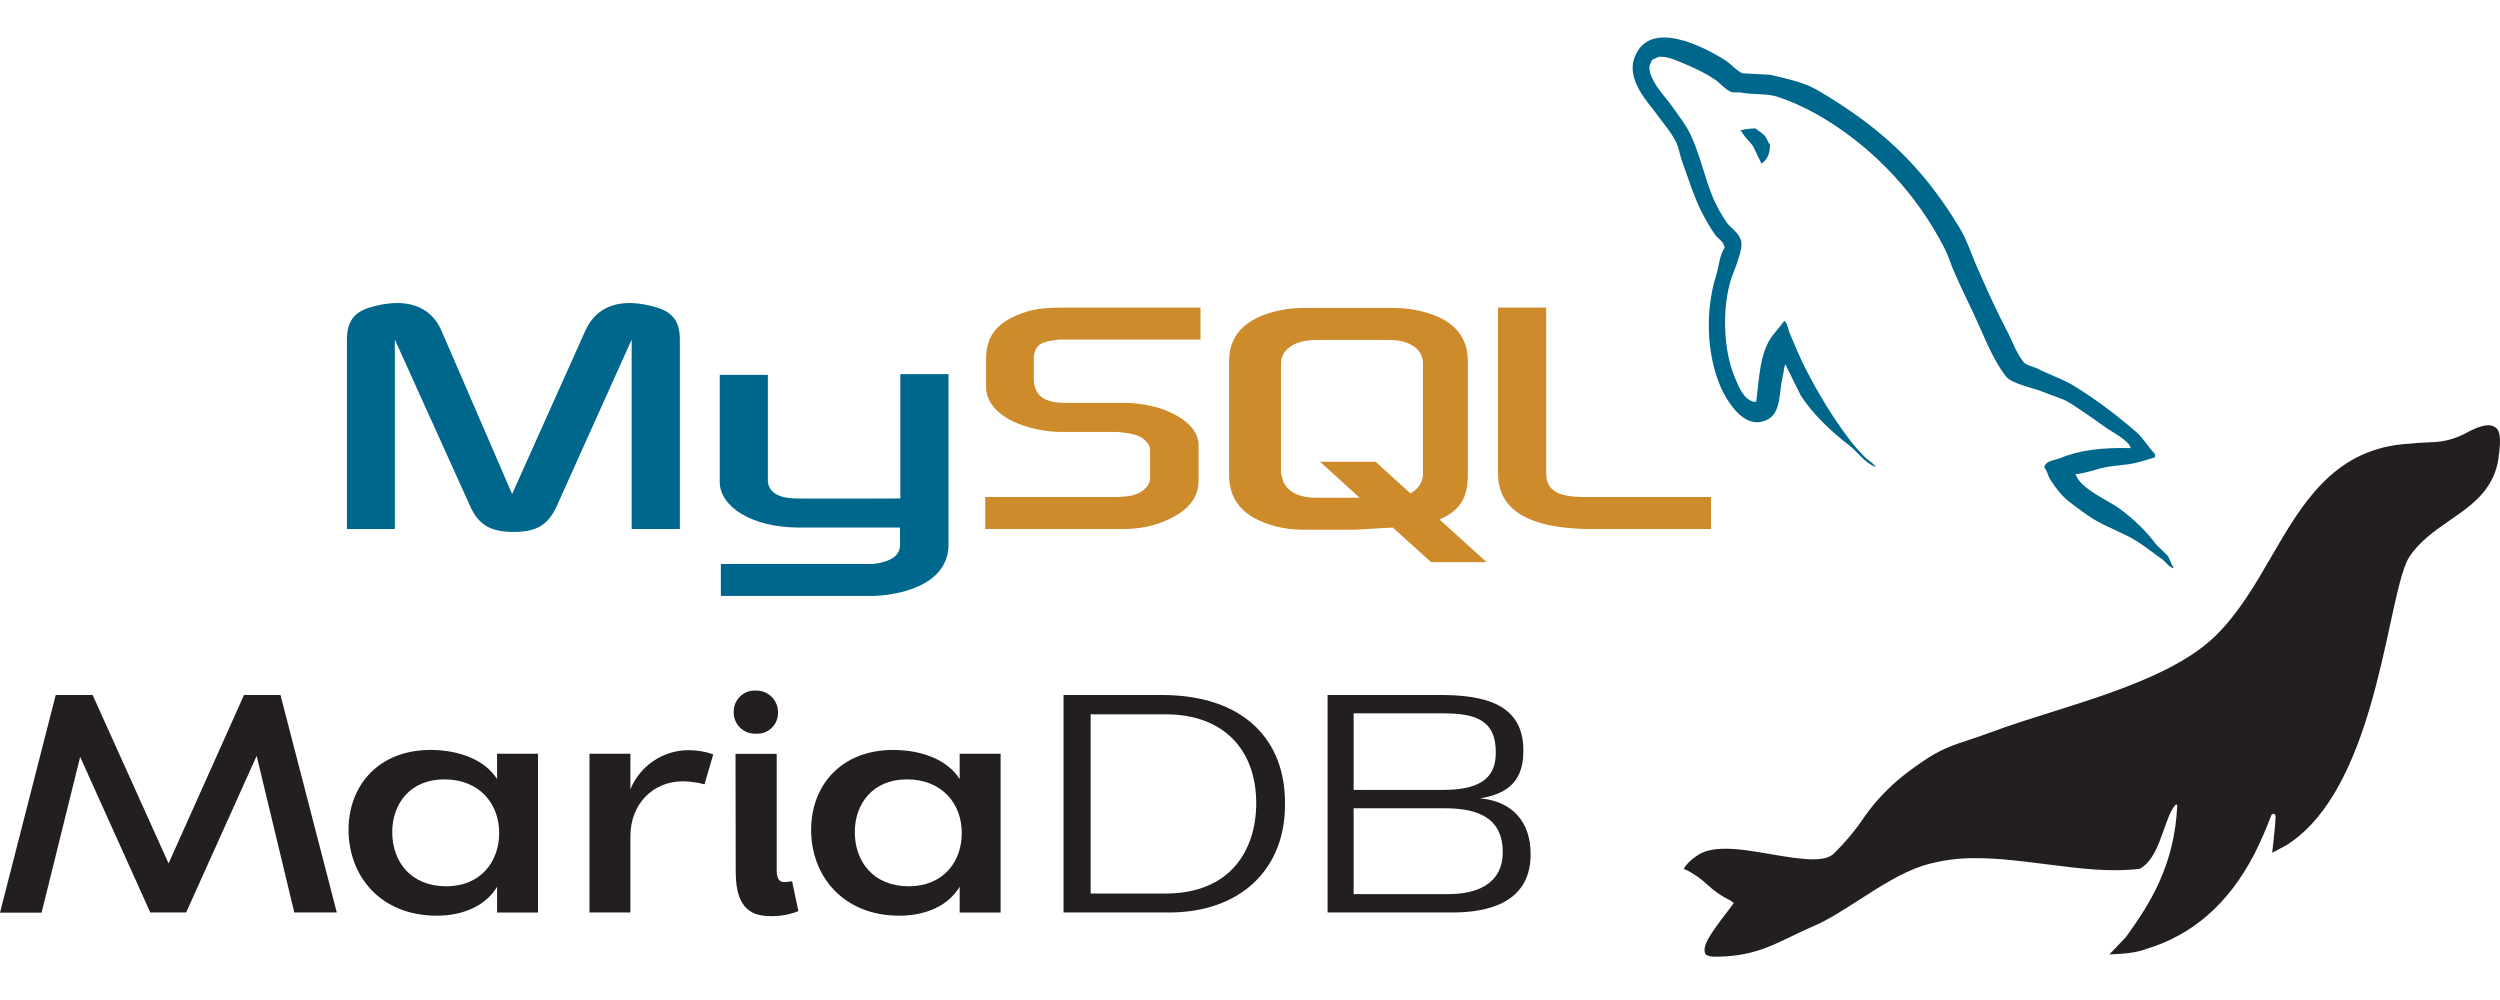 <svg width="100" height="40" viewBox="0 0 400 148" fill="none" xmlns="http://www.w3.org/2000/svg">
<g>
<path fill-rule="evenodd" clip-rule="evenodd" d="M55.523 78.642H63.174V48.333L75.123 74.759C76.476 77.935 78.42 79.112 82.185 79.112C85.95 79.112 87.778 77.934 89.177 74.759L101.066 48.333V78.642H108.776V48.333C108.776 45.392 107.598 43.976 105.126 43.211C99.299 41.446 95.415 42.976 93.65 46.918L81.939 73.049L70.638 46.918C68.931 42.976 64.987 41.446 59.102 43.211C56.688 43.976 55.511 45.39 55.511 48.333L55.51 78.642H55.523ZM115.144 53.983H122.855V70.639C122.797 71.58 123.149 73.7 127.34 73.756C129.516 73.816 143.937 73.756 144.053 73.756V53.864H151.763V81.114C151.763 87.823 143.453 89.293 139.58 89.353H115.334V84.235H139.642C144.586 83.705 143.997 81.234 143.997 80.41V78.407H127.693C120.1 78.348 115.214 74.994 115.158 71.168V53.98L115.144 53.983Z" fill="#00678C"/>
<path fill-rule="evenodd" clip-rule="evenodd" d="M340.921 65.698C336.214 65.579 332.563 66.052 329.502 67.347C328.621 67.703 327.207 67.703 327.091 68.819C327.562 69.287 327.619 70.054 328.031 70.703C328.737 71.881 329.975 73.468 331.092 74.291C332.329 75.234 333.565 76.174 334.858 76.999C337.153 78.41 339.743 79.235 341.978 80.647C343.274 81.472 344.568 82.531 345.863 83.415C346.523 83.886 346.922 84.652 347.747 84.945V84.767C347.335 84.239 347.217 83.474 346.806 82.883C346.217 82.296 345.628 81.765 345.039 81.178C343.333 78.882 341.213 76.88 338.918 75.234C337.034 73.939 332.916 72.174 332.151 69.997L332.035 69.878C333.328 69.76 334.858 69.289 336.095 68.935C338.098 68.407 339.921 68.524 341.978 67.995C342.922 67.757 343.862 67.464 344.805 67.17V66.642C343.746 65.583 342.981 64.171 341.864 63.171C338.863 60.581 335.565 58.05 332.151 55.931C330.327 54.755 327.972 53.988 326.03 52.99C325.322 52.636 324.147 52.459 323.735 51.871C322.673 50.578 322.086 48.87 321.321 47.339C319.616 44.102 317.967 40.512 316.496 37.098C315.437 34.803 314.788 32.508 313.495 30.389C307.432 20.384 300.839 14.323 290.716 8.377C288.54 7.141 285.951 6.61 283.198 5.963L278.784 5.726C277.841 5.314 276.9 4.196 276.076 3.666C272.721 1.547 264.069 -3.043 261.596 3.019C260.006 6.845 263.95 10.611 265.289 12.554C266.292 13.907 267.585 15.437 268.293 16.968C268.689 17.967 268.821 19.028 269.233 20.087C270.174 22.677 271.058 25.561 272.294 27.975C272.953 29.211 273.646 30.508 274.47 31.625C274.941 32.272 275.766 32.567 275.941 33.627C275.117 34.804 275.06 36.568 274.589 38.042C272.469 44.693 273.294 52.932 276.295 57.815C277.238 59.286 279.461 62.524 282.476 61.287C285.125 60.228 284.534 56.873 285.299 53.93C285.477 53.224 285.358 52.754 285.71 52.281V52.4L288.124 57.285C289.949 60.168 293.128 63.171 295.775 65.173C297.187 66.232 298.305 68.058 300.07 68.704V68.526H299.954C299.601 67.999 299.07 67.761 298.599 67.35C297.54 66.29 296.364 64.995 295.539 63.818C293.068 60.523 290.892 56.873 288.949 53.107C288.006 51.283 287.181 49.282 286.419 47.457C286.063 46.75 286.063 45.69 285.476 45.339C284.592 46.632 283.299 47.753 282.649 49.341C281.53 51.871 281.414 54.991 281.003 58.228C280.765 58.287 280.871 58.228 280.765 58.347C278.884 57.877 278.235 55.933 277.529 54.286C275.764 50.108 275.469 43.398 276.999 38.572C277.411 37.336 279.178 33.451 278.473 32.274C278.116 31.156 276.942 30.509 276.293 29.626C275.528 28.507 274.706 27.096 274.176 25.86C272.765 22.562 272.059 18.915 270.528 15.618C269.819 14.088 268.584 12.498 267.583 11.087C266.465 9.497 265.231 8.379 264.347 6.496C264.053 5.85 263.642 4.789 264.113 4.082C264.229 3.611 264.466 3.436 264.934 3.317C265.7 2.671 267.879 3.494 268.644 3.845C270.82 4.729 272.645 5.552 274.469 6.787C275.293 7.375 276.177 8.493 277.237 8.789H278.474C280.358 9.201 282.475 8.908 284.238 9.435C287.358 10.438 290.182 11.907 292.715 13.498C300.424 18.383 306.782 25.328 311.077 33.628C311.783 34.981 312.077 36.217 312.726 37.63C313.963 40.515 315.493 43.456 316.727 46.283C317.964 49.05 319.141 51.876 320.906 54.172C321.789 55.408 325.319 56.054 326.908 56.702C328.086 57.229 329.909 57.704 330.97 58.351C332.97 59.587 334.971 60.999 336.854 62.353C337.794 63.057 340.738 64.529 340.914 65.703L340.921 65.698ZM280.901 14.553C280.088 14.546 279.277 14.645 278.49 14.848V14.966H278.606C279.077 15.908 279.901 16.556 280.489 17.38L281.844 20.206L281.96 20.087C282.785 19.499 283.198 18.557 283.198 17.145C282.844 16.734 282.786 16.321 282.492 15.909C282.138 15.321 281.373 15.026 280.901 14.556V14.553Z" fill="#00678C"/>
<path fill-rule="evenodd" clip-rule="evenodd" d="M157.638 78.642H179.768C182.357 78.642 184.83 78.115 186.83 77.171C190.185 75.641 191.774 73.583 191.774 70.875V65.225C191.774 63.049 189.95 60.987 186.302 59.576C184.419 58.87 182.064 58.457 179.769 58.457H170.469C167.349 58.457 165.879 57.514 165.466 55.456C165.408 55.221 165.408 54.985 165.408 54.75V51.277C165.408 51.099 165.408 50.866 165.466 50.631C165.877 49.041 166.702 48.628 169.423 48.336H192.081V43.214H170.54C167.421 43.214 165.773 43.392 164.301 43.862C159.769 45.274 157.767 47.511 157.767 51.453V55.928C157.767 59.398 161.652 62.343 168.244 63.049C168.95 63.108 169.715 63.108 170.48 63.108H178.426C178.72 63.108 179.013 63.108 179.248 63.168C181.662 63.403 182.721 63.814 183.427 64.695C183.898 65.166 184.016 65.579 184.016 66.109V70.581C184.016 71.109 183.663 71.818 182.957 72.405C182.251 72.992 181.13 73.405 179.659 73.465C179.365 73.465 179.191 73.524 178.894 73.524H157.638V78.642ZM239.68 69.757C239.68 74.993 243.638 77.935 251.513 78.526C252.278 78.585 252.983 78.642 253.749 78.642H273.759V73.524H253.573C249.097 73.524 247.392 72.405 247.392 69.699V43.214H239.666V69.758L239.68 69.757ZM196.657 69.99V51.747C196.657 47.097 199.953 44.27 206.37 43.389C207.076 43.33 207.782 43.27 208.428 43.27H223.023C223.788 43.27 224.437 43.33 225.202 43.389C231.617 44.27 234.852 47.096 234.852 51.747V69.99C234.852 73.756 233.5 75.759 230.32 77.113L237.852 83.938H228.966L222.846 78.407L216.664 78.761H208.425C206.916 78.753 205.413 78.556 203.952 78.174C199.071 76.818 196.657 74.23 196.657 69.99ZM204.955 69.581C204.955 69.816 205.087 70.049 205.133 70.346C205.544 72.463 207.544 73.641 210.604 73.641H217.551L211.195 67.873H220.081L225.671 72.936C226.733 72.346 227.38 71.522 227.614 70.462C227.674 70.228 227.674 69.935 227.674 69.697V52.216C227.674 51.982 227.674 51.748 227.614 51.511C227.203 49.511 225.203 48.394 222.201 48.394H210.606C207.192 48.394 204.956 49.864 204.956 52.216L204.955 69.581Z" fill="#CE8B2C"/>
<path d="M44.876 105.198L53.888 139.999H47.089L41.065 114.937L29.784 139.999H24.048L12.823 115.105L6.655 140.023H-0L8.916 105.198H14.82L26.972 132.146L39.044 105.198H44.876Z" fill="#231F20"/>
<path d="M79.534 118.652V114.601H86.085V140H79.534V135.877C77.792 138.825 74.229 140.511 69.891 140.511C60.831 140.511 55.766 134.119 55.766 126.769C55.766 119.683 60.559 113.986 68.924 113.986C73.686 114.026 77.64 115.664 79.534 118.652ZM62.756 127.137C62.756 131.81 65.696 135.805 71.385 135.805C76.881 135.805 79.869 131.906 79.869 127.28C79.869 122.655 76.785 118.7 71.081 118.7C65.592 118.7 62.756 122.647 62.756 127.137Z" fill="#231F20"/>
<path d="M100.865 139.999H94.314V114.601H100.865V120.29C101.611 118.462 102.877 116.894 104.506 115.781C106.135 114.667 108.056 114.057 110.029 114.026C111.422 114.006 112.807 114.234 114.12 114.697L112.722 119.491C111.59 119.19 110.425 119.029 109.254 119.011C104.532 119.011 100.865 122.575 100.865 127.8V139.999Z" fill="#231F20"/>
<path d="M117.395 107.914C117.384 107.453 117.467 106.995 117.642 106.568C117.816 106.141 118.077 105.754 118.408 105.433C118.739 105.112 119.133 104.862 119.565 104.701C119.997 104.54 120.458 104.469 120.919 104.495C121.387 104.48 121.853 104.56 122.289 104.731C122.725 104.901 123.122 105.159 123.455 105.488C123.788 105.816 124.051 106.21 124.228 106.643C124.404 107.077 124.491 107.542 124.482 108.01C124.492 108.473 124.405 108.932 124.227 109.359C124.05 109.786 123.784 110.171 123.449 110.489C123.113 110.807 122.715 111.052 122.279 111.207C121.843 111.362 121.38 111.424 120.919 111.39C120.455 111.41 119.992 111.334 119.558 111.167C119.125 111 118.731 110.745 118.4 110.419C118.069 110.093 117.81 109.703 117.637 109.272C117.464 108.841 117.382 108.379 117.395 107.914ZM117.683 114.617H124.274V133.161C124.274 134.311 124.514 135.134 125.48 135.134C125.902 135.123 126.322 135.075 126.735 134.99L127.741 139.784C126.36 140.325 124.887 140.596 123.403 140.583C120.655 140.583 117.715 139.784 117.715 133.544L117.683 114.617Z" fill="#231F20"/>
<path d="M153.547 118.652V114.601H160.098V140H153.547V135.877C151.805 138.825 148.242 140.511 143.904 140.511C134.844 140.511 129.779 134.119 129.779 126.769C129.779 119.683 134.572 113.986 142.937 113.986C147.715 114.026 151.662 115.664 153.547 118.652ZM136.769 127.137C136.769 131.81 139.71 135.805 145.398 135.805C150.895 135.805 153.883 131.906 153.883 127.28C153.883 122.655 150.799 118.7 145.094 118.7C139.614 118.7 136.769 122.647 136.769 127.137Z" fill="#231F20"/>
<path d="M170.165 105.198H185.88C199.086 105.198 205.694 112.484 205.598 122.599C205.694 133.113 198.407 139.999 187.038 139.999H170.165V105.198ZM174.503 108.29V136.964H186.487C196.993 136.964 200.996 129.877 200.996 122.503C200.996 114.17 195.978 108.29 186.487 108.29H174.503Z" fill="#231F20"/>
<path d="M232.386 139.999H212.413V105.198H230.389C237.283 105.198 243.835 106.5 243.739 114.218C243.739 119.659 240.367 121.153 236.796 121.736C241.861 122.167 244.897 125.395 244.897 130.604C244.969 138.41 238.122 139.999 232.386 139.999ZM230.892 120.386C237.787 120.386 239.329 117.733 239.329 114.362C239.329 109.296 236.245 108.138 230.892 108.138H216.583V120.386H230.892ZM231.084 123.326H216.583V137.059H231.715C235.957 137.059 240.439 135.661 240.439 130.316C240.439 124.141 235.278 123.326 231.084 123.326Z" fill="#231F20"/>
<path d="M399.415 62.487C399.063 62.187 398.612 62.029 398.15 62.042C396.885 62.042 395.255 62.897 394.382 63.378L394.031 63.556C392.559 64.269 390.957 64.672 389.323 64.74C387.649 64.794 386.206 64.892 384.327 65.083C373.194 66.232 368.228 74.765 363.445 83.017C360.845 87.505 358.155 92.146 354.468 95.74C353.702 96.478 352.89 97.167 352.036 97.802C348.22 100.647 343.428 102.656 339.683 104.09C336.089 105.461 332.174 106.695 328.385 107.888C324.92 108.979 321.642 110.008 318.632 111.13C317.274 111.633 316.12 112.021 315.101 112.359C312.362 113.25 310.38 113.931 307.494 115.922C306.368 116.692 305.237 117.525 304.466 118.149C302.172 119.978 300.143 122.117 298.436 124.503C296.967 126.708 295.27 128.751 293.373 130.6C292.767 131.197 291.681 131.491 290.064 131.491C288.163 131.491 285.865 131.099 283.424 130.685C280.984 130.27 278.321 129.794 276.094 129.794C274.282 129.794 272.901 130.088 271.864 130.685C271.864 130.685 270.127 131.7 269.388 133.014L270.109 133.339C271.228 133.946 272.266 134.695 273.195 135.565C274.158 136.463 275.234 137.229 276.397 137.845C276.771 137.988 277.111 138.208 277.395 138.491C277.087 138.936 276.642 139.511 276.174 140.126C273.605 143.488 272.109 145.612 272.968 146.77C273.38 146.985 273.84 147.089 274.304 147.073C279.911 147.073 282.917 145.616 286.729 143.773C287.829 143.238 288.955 142.686 290.291 142.125C292.518 141.159 294.914 139.618 297.452 137.988C300.814 135.828 304.292 133.593 307.659 132.51C310.433 131.664 313.323 131.259 316.223 131.308C319.785 131.308 323.535 131.785 327.151 132.248C329.85 132.595 332.638 132.951 335.376 133.138C336.441 133.201 337.425 133.232 338.387 133.232C339.668 133.235 340.948 133.168 342.221 133.031L342.524 132.925C344.448 131.744 345.347 129.211 346.216 126.761C346.777 125.185 347.249 123.769 347.997 122.869C348.042 122.824 348.091 122.784 348.144 122.749C348.179 122.729 348.22 122.722 348.259 122.729C348.299 122.735 348.335 122.755 348.362 122.784C348.37 122.808 348.37 122.833 348.362 122.856C347.917 132.435 344.056 138.513 340.159 143.92L337.514 146.694C337.514 146.694 341.157 146.694 343.232 145.893C350.803 143.63 356.521 138.643 360.68 130.689C361.705 128.648 362.621 126.553 363.423 124.414C363.494 124.236 364.154 123.907 364.087 124.828C364.087 125.1 364.051 125.403 364.029 125.719C364.029 125.906 364.002 126.098 363.993 126.289C363.882 127.625 363.548 130.449 363.548 130.449L365.886 129.197C371.524 125.635 375.87 118.447 379.166 107.265C380.542 102.607 381.544 97.98 382.43 93.905C383.49 89.006 384.403 84.807 385.449 83.177C387.092 80.621 389.6 78.893 392.027 77.214C392.361 76.987 392.69 76.769 393.015 76.528C396.07 74.386 399.103 71.915 399.766 67.305V67.203C400.274 63.765 399.86 62.91 399.415 62.487Z" fill="#231F20"/>
</g>
</svg>
